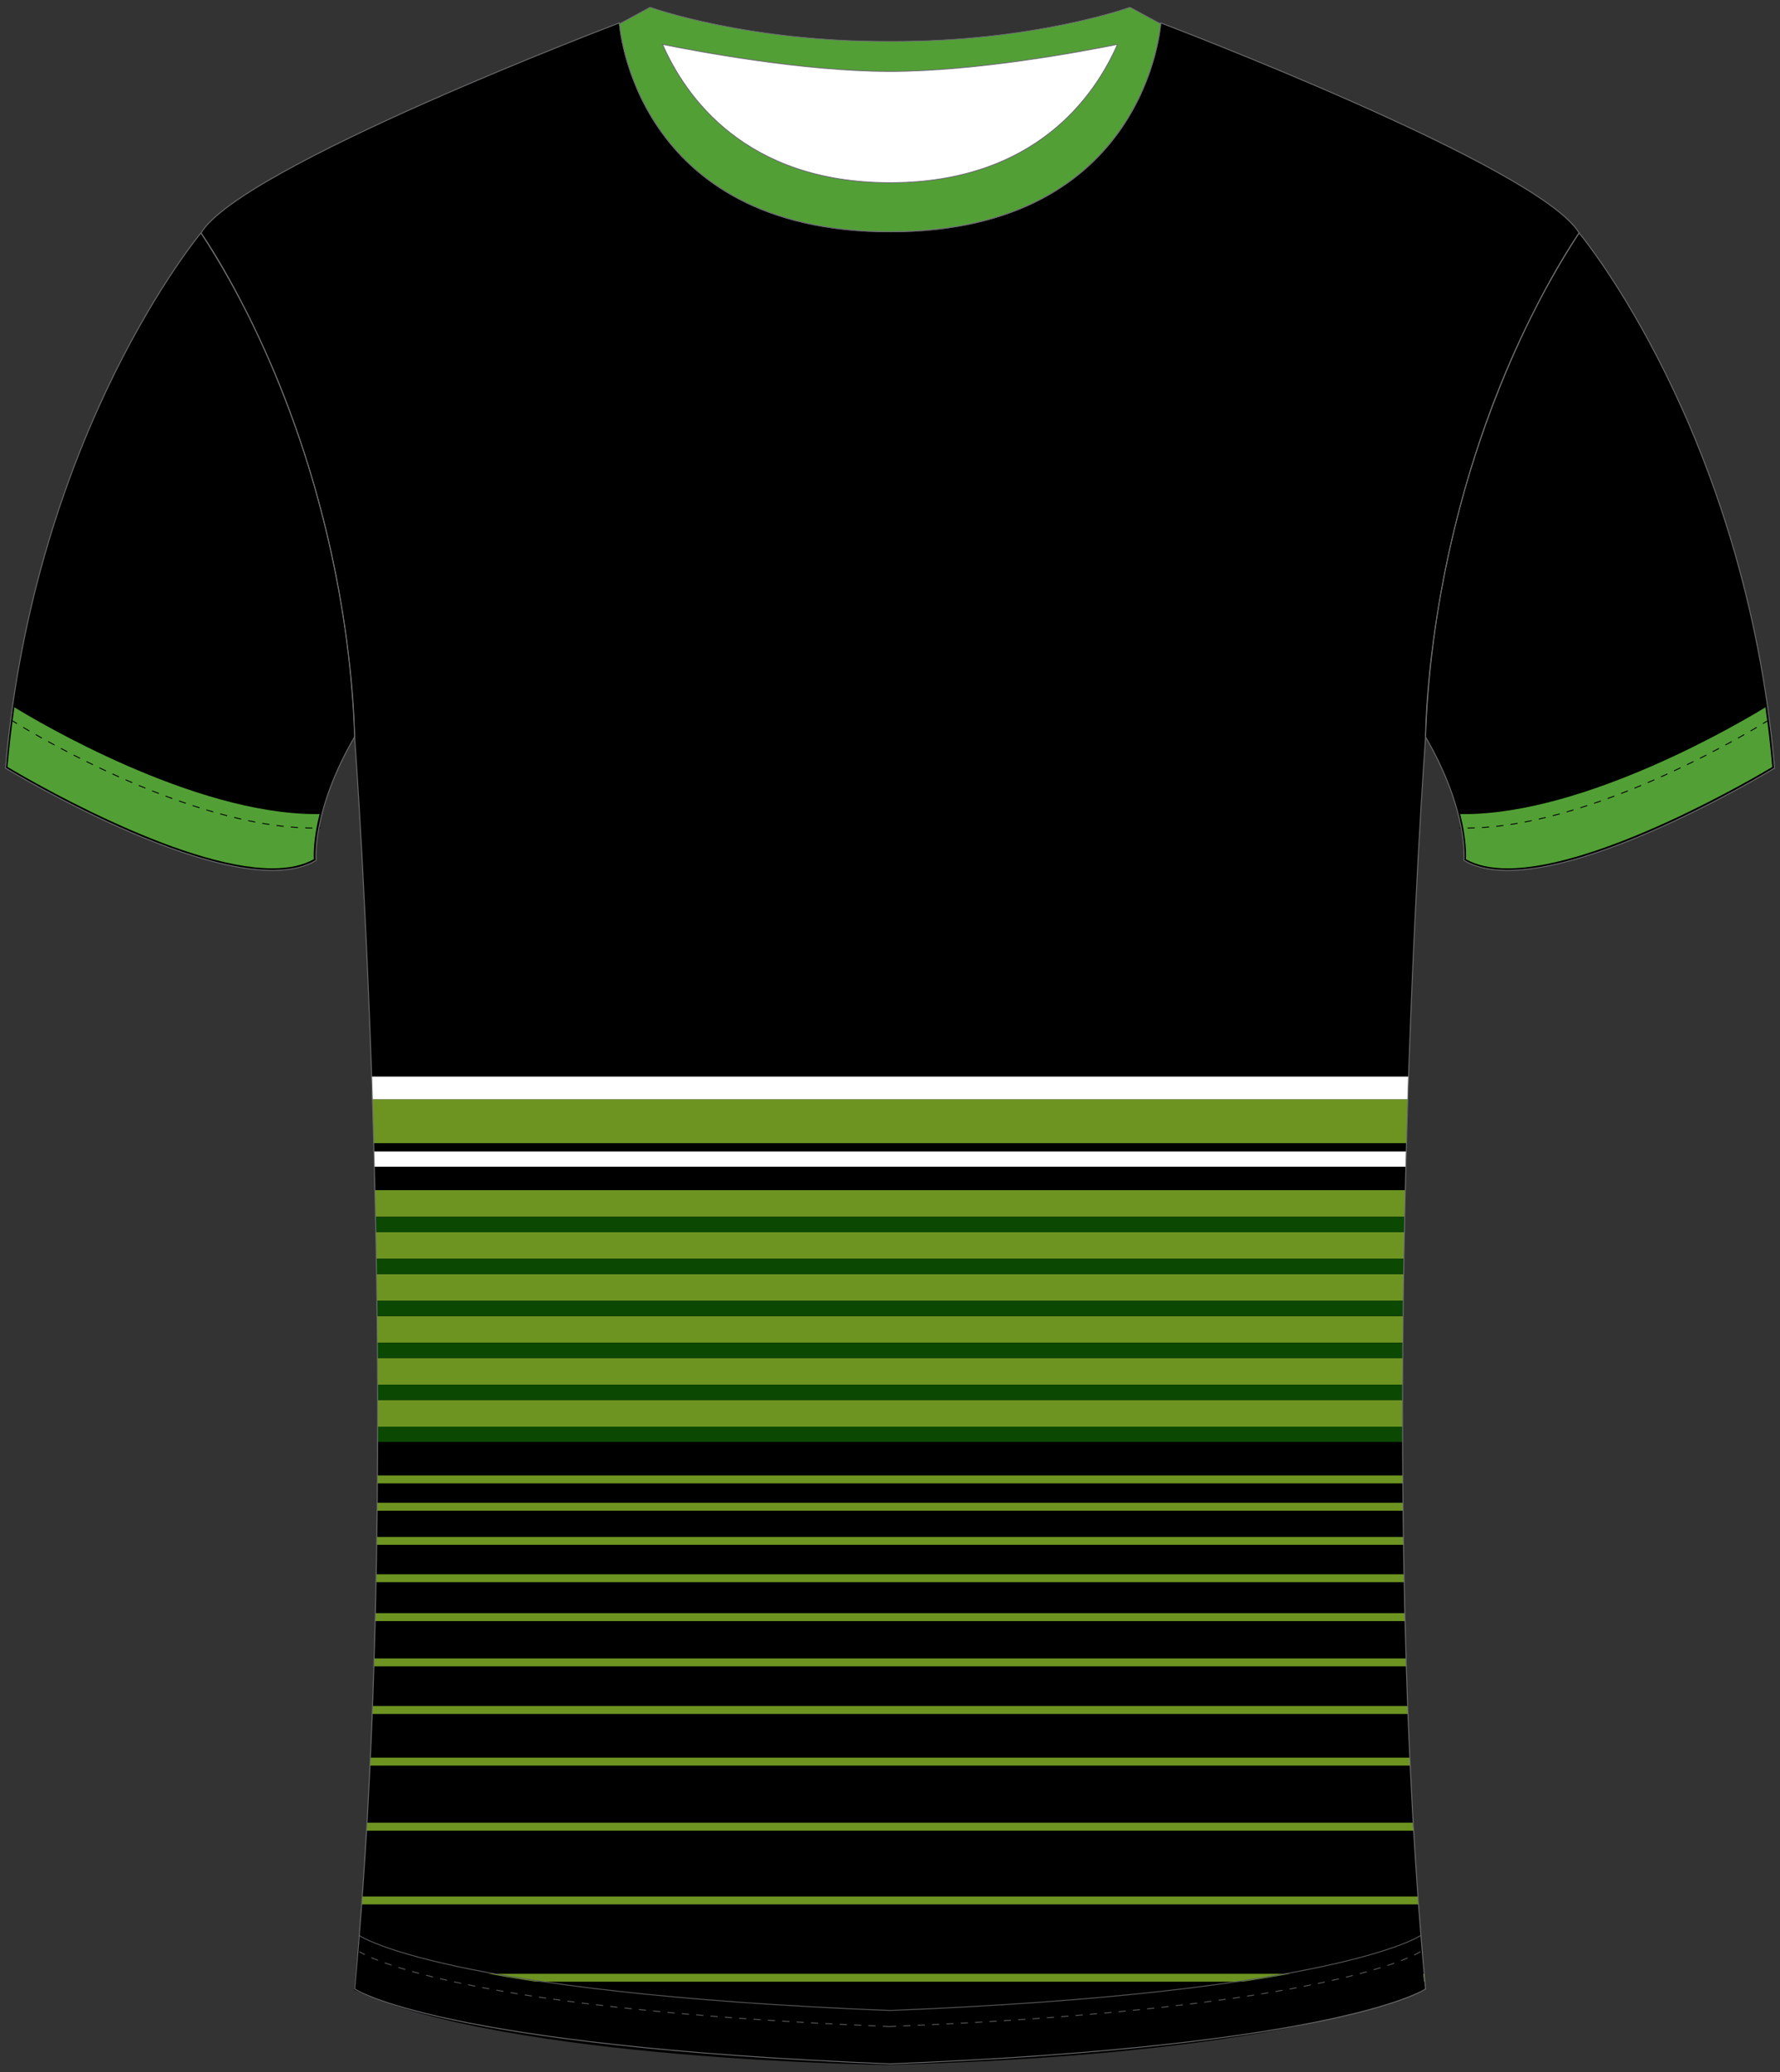 <?xml version="1.0" encoding="utf-8"?>
<!-- Generator: Adobe Illustrator 19.1.0, SVG Export Plug-In . SVG Version: 6.00 Build 0)  -->
<svg version="1.1" id="Layer_1" xmlns="http://www.w3.org/2000/svg" xmlns:xlink="http://www.w3.org/1999/xlink" x="0px" y="0px"
	 viewBox="0 0 495 576" style="enable-background:new 0 0 495 576;" xml:space="preserve">
<rect x="0" y="0" width="495" height="576" fill="#333333" stroke="none"/>
<style type="text/css">
	<![CDATA[
	@font-face{font-family:'codaheavy';src:url('/fonts/coda-heavy-webfont.woff') format('woff')}
	text{font-family:Impact,codaheavy,sans-serif}
	.Colour1.fill{fill:#000000;}
	.Colour2.fill{fill:#6D9421;}
	.Colour3.fill{fill:#0B4903;}
	.Colour4.fill{fill:#FFFFFF;}
	.NeckAndArmTrim.fill{fill:#52A035;}
	.BottomHem.fill{fill:#000000;}
	.st0{fill:none;stroke:#000000;stroke-width:0.25;stroke-miterlimit:10;}
	.st1{fill:none;stroke:#000000;stroke-width:0.25;stroke-miterlimit:10;stroke-dasharray:2;}
	.st2{fill:#FFFFFF;stroke:#000000;stroke-width:0.25;stroke-miterlimit:10;}
	.st3{fill:#FFFFFF;}
	.st4{fill:none;stroke:#58595B;stroke-width:0.25;stroke-miterlimit:10;}
	.st5{fill:none;stroke:#58595B;stroke-width:0.25;stroke-miterlimit:10;stroke-dasharray:2;}
	.st6{fill:none;stroke:#6D6E71;stroke-width:0.25;stroke-miterlimit:10;}
	]]>
</style>
<path class="Colour1 fill" d="M439.11,64.76c0,0,46.18,55.04,54.37,148.75c0,0-64.06,39.05-86.4,25.66c0,0,1.37-13.64-10.68-34.34
	C396.4,204.83,396.28,130.58,439.11,64.76z"/>
<path class="Colour1 fill" d="M55.87,64.76c0,0-46.18,55.04-54.37,148.75c0,0,64.06,39.05,86.4,25.66c0,0-1.37-13.64,10.68-34.34
	C98.58,204.83,98.7,130.58,55.87,64.76z"/>
<path class="NeckAndArmTrim fill" d="M419.23,241.39c-4.7,0-8.59-0.85-11.56-2.53c0.07-1.29,0.13-5.73-1.6-12.56
	c0.35,0.01,0.69,0.01,1.04,0.01c34.14,0,77.58-25.85,83.83-29.68c0.77,5.38,1.41,10.91,1.91,16.58
	C488.77,215.65,445.16,241.39,419.23,241.39z"/>
<path class="NeckAndArmTrim fill" d="M2.09,213.2c0.5-5.67,1.15-11.19,1.91-16.58c6.25,3.83,49.69,29.68,83.83,29.68
	c0.35,0,0.7-0.01,1.04-0.01c-1.73,6.83-1.67,11.27-1.6,12.56c-2.97,1.68-6.85,2.53-11.56,2.53C49.8,241.39,6.18,215.65,2.09,213.2z"
	/>
<path class="Colour1 fill" d="M439.13,64.76C427.95,46.17,322.8,6.38,322.8,6.38l-0.31,0.11l0.26,0.14c0,0-3.86,57.68-75.02,57.8l-0.22,0
	c-71.37,0-75.24-57.8-75.24-57.8l0.24-0.13l-0.3-0.12c0,0-105.15,39.79-116.32,58.38c0,0,39.73,55.78,42.71,140.07
	c0,0,14.4,194.37,0,348.07c0,0,23.21,15.87,148.91,20.82c125.7-4.96,148.91-20.82,148.91-20.82c-14.4-153.71,0-348.07,0-348.07
	C399.4,120.54,439.13,64.76,439.13,64.76z"/>
<path class="st0" d="M3.57,195.66c0,0,48.93,31.08,86.1,30.04"/>
<path class="st1" d="M3.03,200.12c0,0,48.93,31.08,86.1,30.04"/>
<path class="st0" d="M405.32,225.7c37.16,1.04,86.1-30.04,86.1-30.04"/>
<path class="st1" d="M491.95,200.12c0,0-48.93,31.08-86.1,30.04"/>
<path class="st0" d="M247.51,6.38"/>
<g>
	<path class="st2" d="M247.51,11.49"/>
</g>
<g>
	<path class="st2" d="M247.51,11.49C287.45,11.68,314.24,2,314.24,2v9.59c0,0-37.4,8.24-66.73,8.24l-0.29,0
		c-29.28-0.05-66.43-8.24-66.43-8.24V2c0,0,26.62,9.61,66.35,9.49L247.51,11.49z"/>
	<path class="st2" d="M247.51,64.43c-71.37,0-75.24-57.8-75.24-57.8L180.78,2c0,0,9.26,48.8,66.73,48.8l0.32,0
		C305.01,50.61,314.24,2,314.24,2l8.51,4.63c0,0-3.86,57.68-75.02,57.8L247.51,64.43z"/>
</g>
<path class="Colour4 fill" d="M103.54,305.63h287.95c0.07-2.15,0.14-4.27,0.21-6.36H103.33C103.4,301.36,103.47,303.48,103.54,305.63z"/>
<path class="Colour4 fill" d="M104.07,324.33h286.87c0.04-1.42,0.07-2.84,0.11-4.24h-287.1C104,321.5,104.04,322.91,104.07,324.33z"/>
<path class="Colour2 fill" d="M103.59,474.25c-0.03,0.73-0.06,1.47-0.08,2.2h288c-0.03-0.73-0.06-1.47-0.08-2.2H103.59z"/>
<path class="Colour2 fill" d="M104.78,427.24c-0.01,0.73-0.02,1.47-0.03,2.2h285.52c-0.01-0.73-0.02-1.47-0.03-2.2H104.78z"/>
<path class="Colour2 fill" d="M104.38,448.43c-0.02,0.73-0.04,1.47-0.05,2.2h286.37c-0.02-0.73-0.04-1.47-0.05-2.2H104.38z"/>
<path class="Colour2 fill" d="M103.9,317.78h287.22c0.11-4.13,0.24-8.18,0.36-12.15H103.54C103.66,309.6,103.78,313.65,103.9,317.78z"/>
<path class="Colour2 fill" d="M104.04,461.02c-0.02,0.73-0.04,1.47-0.07,2.2h287.08c-0.02-0.73-0.05-1.47-0.07-2.2H104.04z"/>
<path class="Colour2 fill" d="M100.74,527.19c-0.05,0.73-0.11,1.47-0.16,2.2h293.85c-0.05-0.73-0.11-1.47-0.16-2.2H100.74z"/>
<path class="Colour2 fill" d="M102.99,488.6c-0.03,0.73-0.07,1.47-0.1,2.2h289.23c-0.03-0.73-0.07-1.47-0.1-2.2H102.99z"/>
<path class="Colour2 fill" d="M396.01,548.68h-297c-0.07,0.73-0.13,1.47-0.2,2.2h297.39C396.14,550.15,396.07,549.41,396.01,548.68z"/>
<path class="Colour2 fill" d="M102.06,506.7c-0.04,0.73-0.08,1.47-0.13,2.2h291.14c-0.04-0.73-0.08-1.47-0.13-2.2H102.06z"/>
<path class="Colour2 fill" d="M104.61,437.63c-0.01,0.73-0.03,1.47-0.04,2.2h285.88c-0.01-0.73-0.03-1.47-0.04-2.2H104.61z"/>
<path class="Colour2 fill" d="M104.84,365.84c0.03,2.46,0.05,4.94,0.07,7.42h285.2c0.02-2.49,0.04-4.96,0.07-7.42H104.84z"/>
<path class="Colour2 fill" d="M104.48,342.51c0.05,2.46,0.09,4.93,0.13,7.42H390.4c0.04-2.49,0.09-4.97,0.13-7.42H104.48z"/>
<path class="Colour2 fill" d="M104.69,354.18c0.04,2.46,0.07,4.93,0.1,7.42h285.44c0.03-2.49,0.07-4.97,0.1-7.42H104.69z"/>
<path class="Colour2 fill" d="M104.89,417.74c-0.01,0.73-0.01,1.47-0.02,2.2h285.28c-0.01-0.73-0.02-1.47-0.02-2.2H104.89z"/>
<path class="Colour2 fill" d="M104.23,330.84c0.06,2.45,0.11,4.93,0.16,7.42h286.22c0.05-2.5,0.11-4.97,0.16-7.42H104.23z"/>
<path class="Colour2 fill" d="M104.95,410.15c0,0.73-0.01,1.47-0.01,2.2h285.15c-0.01-0.73-0.01-1.47-0.01-2.2H104.95z"/>
<path class="Colour2 fill" d="M390.02,389.18H104.99c0.01,2.46,0.01,4.94,0.01,7.42h285.02C390.02,394.12,390.02,391.64,390.02,389.18z"
	/>
<path class="Colour2 fill" d="M104.94,377.51c0.02,2.46,0.03,4.94,0.04,7.42h285.06c0.01-2.49,0.02-4.96,0.04-7.42H104.94z"/>
<path class="Colour3 fill" d="M390.02,396.6H105c0,1.41,0,2.83-0.01,4.24h285.03C390.02,399.43,390.02,398.01,390.02,396.6z"/>
<path class="Colour3 fill" d="M104.98,384.93c0.01,1.41,0.01,2.82,0.01,4.24h285.03c0-1.42,0.01-2.83,0.01-4.24H104.98z"/>
<path class="Colour3 fill" d="M104.91,373.27c0.01,1.41,0.02,2.82,0.03,4.24h285.13c0.01-1.42,0.02-2.83,0.03-4.24H104.91z"/>
<path class="Colour3 fill" d="M104.79,361.6c0.02,1.41,0.03,2.82,0.05,4.24h285.34c0.02-1.42,0.03-2.83,0.05-4.24H104.79z"/>
<path class="Colour3 fill" d="M104.4,338.27c0.03,1.41,0.06,2.82,0.09,4.24h286.05c0.03-1.42,0.06-2.84,0.09-4.24H104.4z"/>
<path class="Colour3 fill" d="M104.62,349.93c0.02,1.41,0.05,2.82,0.07,4.24h285.65c0.02-1.42,0.04-2.83,0.07-4.24H104.62z"/>
<path class="st3" d="M247.83,50.8l-0.32,0c-40.44,0-57.01-24.16-63.28-38.48c9.87,2,39.05,7.48,62.98,7.52l0.29,0
	c23.99,0,53.37-5.51,63.28-7.52C304.53,26.59,288.04,50.67,247.83,50.8z"/>
<path class="NeckAndArmTrim fill" d="M247.51,11.49C287.45,11.68,314.24,2,314.24,2v9.59c0,0-37.4,8.24-66.73,8.24l-0.29,0
	c-29.28-0.05-66.43-8.24-66.43-8.24V2c0,0,26.62,9.61,66.35,9.49L247.51,11.49z"/>
<path class="NeckAndArmTrim fill" d="M247.51,64.43c-71.37,0-75.24-57.8-75.24-57.8L180.78,2c0,0,9.26,48.8,66.73,48.8l0.32,0
	C305.01,50.61,314.24,2,314.24,2l8.51,4.63c0,0-3.86,57.68-75.02,57.8L247.51,64.43z"/>
<g id="FBodyLogos"></g>
<path class="BottomHem fill" d="M247.3,559.16c124.54-4.96,147.54-20.82,147.54-20.82l1.37,14.84c0,0-34.6,17.88-149.34,20.82
	c0,0-105.75-1.2-148.48-20.82l1.37-14.84C99.75,538.33,122.75,554.2,247.3,559.16"/>
<g>
	<path class="st4" d="M395.03,538.06c0,0-23,15.87-147.54,20.82"/>
	<path class="st4" d="M247.49,558.89c-124.54-4.96-147.54-20.82-147.54-20.82"/>
</g>
<g>
	<path class="st5" d="M395.03,542.52c0,0-23,15.87-147.54,20.82"/>
	<path class="st5" d="M247.49,563.35c-124.54-4.96-147.54-20.82-147.54-20.82"/>
</g>
<g>
	<path class="st6" d="M314.24,2c0,0-26.79,9.68-66.73,9.49l-0.38,0C207.4,11.61,180.78,2,180.78,2l-8.51,4.63
		c0,0,3.87,57.8,75.24,57.8l0.22,0c71.16-0.12,75.02-57.8,75.02-57.8L314.24,2z M247.83,50.8l-0.32,0
		c-40.44,0-57.01-24.16-63.28-38.48c9.86,2,39.04,7.48,62.98,7.52l0.29,0c23.99,0,53.38-5.52,63.28-7.52
		C304.53,26.59,288.04,50.67,247.83,50.8z"/>
	<g>
		<path class="st6" d="M439.13,64.76c0,0,46.18,55.04,54.37,148.75c0,0-64.06,39.05-86.4,25.66c0,0,1.37-13.64-10.68-34.34
			C396.42,204.83,396.3,130.58,439.13,64.76z"/>
		<path class="st6" d="M55.89,64.76c0,0-46.18,55.04-54.37,148.75c0,0,64.06,39.05,86.4,25.66c0,0-1.37-13.64,10.68-34.34
			C98.6,204.83,98.72,130.58,55.89,64.76z"/>
		<g>
			<path class="st6" d="M439.14,64.76C427.97,46.17,322.82,6.38,322.82,6.38l-0.31,0.11l0.26,0.14c0,0-3.86,57.68-75.02,57.8
				l-0.22,0c-71.37,0-75.24-57.8-75.24-57.8l0.24-0.13l-0.3-0.12c0,0-105.15,39.79-116.32,58.38c0,0,39.73,55.78,42.71,140.07
				c0,0,14.4,194.37,0,348.07c0,0,23.21,15.87,148.91,20.82c125.7-4.96,148.91-20.82,148.91-20.82c-14.4-153.71,0-348.07,0-348.07
				C399.42,120.54,439.14,64.76,439.14,64.76z"/>
		</g>
	</g>
</g>
</svg>
